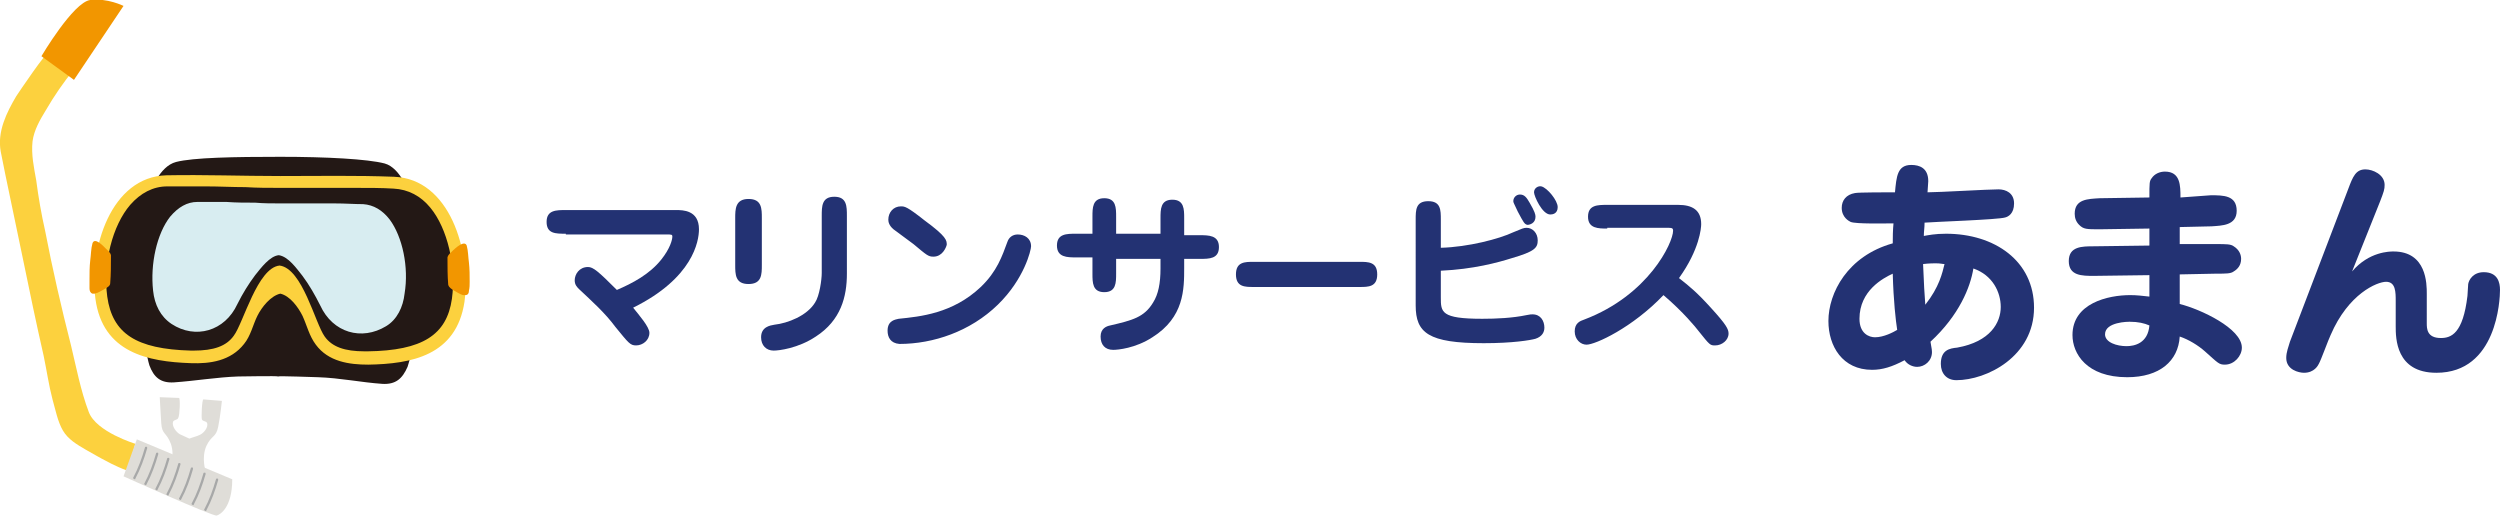 <?xml version="1.0" encoding="utf-8"?>
<!-- Generator: Adobe Illustrator 19.2.1, SVG Export Plug-In . SVG Version: 6.00 Build 0)  -->
<svg version="1.1" id="レイヤー_1" xmlns="http://www.w3.org/2000/svg" xmlns:xlink="http://www.w3.org/1999/xlink" x="0px"
	 y="0px" viewBox="0 0 338 69.8" style="enable-background:new 0 0 338 69.8;" xml:space="preserve">
<style type="text/css">
	.st0{fill:#FCD13E;}
	.st1{fill:#DFDDD8;}
	.st2{fill:#F29600;}
	.st3{fill:#A7A8A8;}
	.st4{fill:#231815;}
	.st5{fill:#D8EDF1;}
	.st6{fill:#233273;}
</style>
<g>
	<g>
		<path class="st0" d="M18.3,60c0,0-5.3-1.6-6.3-4.3c-1.1-2.9-1.7-6.1-2.4-9c-1.3-5.1-2.5-10.3-3.5-15.5c-0.5-2.2-0.9-4.5-1.2-6.8
			c-0.3-1.7-0.7-3.5-0.5-5.3c0.2-1.5,1-2.9,1.8-4.2c1.1-1.9,2.4-3.8,3.8-5.5l0,0L6.6,7.1c-0.3-0.2-4,5.3-4.4,5.9
			c-1.3,2.2-2.6,4.8-2.1,7.5c0.2,1,0.4,2,0.6,3c0.8,3.8,1.6,7.7,2.4,11.5c0.9,4.4,1.8,8.7,2.8,13.1c0.4,1.9,0.7,4,1.2,5.9
			c0.4,1.4,0.7,3,1.4,4.2c0.7,1.2,1.9,1.9,3.1,2.6c0.9,0.5,1.9,1.1,2.9,1.6c0.3,0.2,2.8,1.4,2.9,1.2C17.5,62.3,18,61.2,18.3,60z"/>
		<path class="st1" d="M29.5,57.7c0.3-1.5,0.5-3.5,0.5-3.5S27.5,54,27.5,54c-0.2,0-0.3,2.5-0.2,2.7c0.1,0.3,0.6,0.2,0.7,0.5
			c0.2,0.6-0.5,1.4-1,1.6c-0.4,0.2-0.9,0.3-1.4,0.5c-0.4-0.2-0.9-0.4-1.3-0.6c-0.5-0.3-1.1-1.1-0.9-1.7c0.2-0.3,0.6-0.2,0.7-0.5
			c0.2-0.3,0.3-2.7,0.1-2.7c0,0-2.6-0.1-2.6-0.1s0.1,2,0.2,3.5c0.1,1.6,0.7,1.2,1.3,2.8c0.6,1.7-0.2,3.4-0.2,3.4l2.4,1.3l2.5-1
			c0,0-0.6-1.8,0.1-3.4C28.6,58.8,29.2,59.2,29.5,57.7z"/>
		<path class="st2" d="M5.6,7.6c0,0,4.3-7.3,6.6-7.6c2.3-0.3,4.5,0.8,4.5,0.8L10,10.8L5.6,7.6z"/>
		<path class="st1" d="M31.4,64.8l-12.9-5.4l-1.8,5c0,0,12.2,5.5,12.6,5.3C29.7,69.6,31.4,68.7,31.4,64.8z"/>
		<path class="st3" d="M18.2,64.8C18.2,64.8,18.2,64.8,18.2,64.8c-0.2-0.1-0.2-0.1-0.2-0.2c0.7-1.3,1.2-2.7,1.6-4.1
			c0-0.1,0.1-0.1,0.2-0.1c0.1,0,0.1,0.1,0.1,0.2c-0.4,1.4-0.9,2.8-1.6,4.1C18.3,64.8,18.3,64.8,18.2,64.8z"/>
		<path class="st3" d="M19.7,65.6C19.7,65.6,19.7,65.6,19.7,65.6c-0.2-0.1-0.2-0.1-0.2-0.2c0.7-1.3,1.2-2.7,1.6-4.1
			c0-0.1,0.1-0.1,0.2-0.1c0.1,0,0.1,0.1,0.1,0.2c-0.4,1.4-0.9,2.8-1.6,4.1C19.8,65.5,19.8,65.6,19.7,65.6z"/>
		<path class="st3" d="M21.2,66.3C21.2,66.3,21.2,66.3,21.2,66.3c-0.2-0.1-0.2-0.1-0.2-0.2c0.7-1.3,1.2-2.7,1.6-4.1
			c0-0.1,0.1-0.1,0.2-0.1c0.1,0,0.1,0.1,0.1,0.2c-0.4,1.4-0.9,2.8-1.6,4.1C21.3,66.2,21.3,66.3,21.2,66.3z"/>
		<path class="st3" d="M22.7,67C22.7,67,22.7,67,22.7,67c-0.2-0.1-0.2-0.1-0.2-0.2c0.7-1.3,1.2-2.7,1.6-4.1c0-0.1,0.1-0.1,0.2-0.1
			c0.1,0,0.1,0.1,0.1,0.2c-0.4,1.4-0.9,2.8-1.6,4.1C22.8,67,22.8,67,22.7,67z"/>
		<path class="st3" d="M24.4,67.6C24.3,67.6,24.3,67.6,24.4,67.6c-0.2-0.1-0.2-0.1-0.2-0.2c0.7-1.3,1.2-2.7,1.6-4.1
			c0-0.1,0.1-0.1,0.2-0.1c0.1,0,0.1,0.1,0.1,0.2c-0.4,1.4-0.9,2.8-1.6,4.1C24.5,67.6,24.4,67.6,24.4,67.6z"/>
		<path class="st3" d="M26.1,68.3C26.1,68.3,26,68.3,26.1,68.3c-0.2-0.1-0.2-0.1-0.2-0.2c0.7-1.3,1.2-2.7,1.6-4.1
			c0-0.1,0.1-0.1,0.2-0.1c0.1,0,0.1,0.1,0.1,0.2c-0.4,1.4-0.9,2.8-1.6,4.1C26.2,68.3,26.2,68.3,26.1,68.3z"/>
		<path class="st3" d="M27.8,69.1C27.8,69.1,27.8,69.1,27.8,69.1c-0.2-0.1-0.2-0.1-0.2-0.2c0.7-1.3,1.2-2.7,1.6-4.1
			c0-0.1,0.1-0.1,0.2-0.1c0.1,0,0.1,0.1,0.1,0.2c-0.4,1.4-0.9,2.8-1.6,4.1C27.9,69,27.9,69.1,27.8,69.1z"/>
	</g>
	<g>
		<path class="st4" d="M55.6,47.3c-15.2-3.7-17.8-9.2-17.8-9.2s-2.7,5.5-18,9c-0.2,0,0.3,2,0.4,2.3c0.6,1.6,1.5,2.4,3.3,2.3
			c2.9-0.2,5.8-0.7,8.7-0.8c0.4,0,5.4-0.1,5.4,0c0-0.1,5.1,0.1,5.4,0.1c3,0.1,5.8,0.7,8.7,0.9c1.8,0.1,2.7-0.7,3.4-2.3
			C55.2,49.3,55.8,47.3,55.6,47.3z"/>
		<path class="st4" d="M52,22.1c-2.3-0.6-7.9-0.9-14.1-0.9c-6.2,0-11.8,0.1-14.1,0.7c-2.3,0.6-3.4,4-3.4,4l17.5-0.3l17.5,0.6
			C55.3,26.2,54.2,22.7,52,22.1z"/>
		<path class="st0" d="M53.3,23.9c-5.1-0.2-10.3-0.1-15.4-0.1c-5.1,0-10.3-0.2-15.4-0.1c-7.5,0.2-10.5,9.9-9.6,16.7
			c1,7.3,7.1,8.5,12.9,8.7c2.6,0.1,5.4-0.3,7.2-2.6c0.9-1.1,1.2-2.6,1.8-3.8c0.6-1.2,1.8-2.7,3.1-3c1.3,0.3,2.4,1.8,3,3
			c0.6,1.3,0.9,2.7,1.8,3.9c1.7,2.3,4.5,2.7,7.1,2.7c5.8-0.1,11.9-1.2,13-8.5C63.7,33.9,60.8,24.2,53.3,23.9z"/>
		<path class="st4" d="M58.2,28.1c-1.3-1.6-3-2.5-5-2.6c-1.6-0.1-3.3-0.1-5.3-0.1c-1.8,0-3.6,0-5.3,0c-1.5,0-3.1,0-4.7,0
			c-1.6,0-3.2,0-4.7-0.1c-1.8,0-3.6-0.1-5.3-0.1c-2,0-3.7,0-5.3,0c-1.9,0-3.6,0.9-5,2.5c-2.4,2.8-3.7,7.9-3.1,12.4
			c0.7,5,3.9,7.1,11.3,7.3c0.1,0,0.3,0,0.4,0c2.7,0,4.4-0.6,5.4-2c1.3-1.7,3.2-9.2,6.2-9.5c3.1,0.4,4.8,7.8,6.1,9.6
			c1,1.4,2.7,2,5.4,2c0.1,0,0.3,0,0.4,0c7.4-0.1,10.7-2.2,11.4-7.1C61.7,36,60.5,30.9,58.2,28.1z"/>
		<path class="st5" d="M52.7,29.7c-1-1.3-2.2-2-3.6-2.1c-1.2,0-2.4-0.1-3.9-0.1c-1.3,0-2.6,0-3.9,0c-1.1,0-2.3,0-3.4,0
			c-1.1,0-2.3,0-3.4-0.1c-1.3,0-2.6,0-3.9-0.1c-1.5,0-2.7,0-3.9,0c-1.4,0-2.6,0.7-3.7,2c-1.8,2.3-2.7,6.4-2.3,10
			c0.2,1.9,1,3.5,2.5,4.5c3.2,2.1,7.2,1,8.9-2.7c0.7-1.4,1.5-2.7,2.4-3.9c0.8-1,2-2.6,3.2-2.7c1.3,0.2,2.4,1.8,3.2,2.8
			c0.9,1.2,1.7,2.6,2.4,4c1.7,3.7,5.6,4.8,8.9,2.8c1.5-0.9,2.3-2.6,2.5-4.4C55.3,36.1,54.4,32,52.7,29.7z"/>
		<g>
			<path class="st2" d="M60.5,34.8c0.1-0.4,0.4-0.6,0.7-0.9c0.3-0.3,1.6-1.5,1.9-0.7c0.2,0.7,0.2,1.6,0.3,2.3
				c0.1,0.9,0.1,1.7,0.1,2.6c0,0.4,0,0.8-0.1,1.2c0,0.3-0.1,0.6-0.5,0.6c-0.1,0-0.2,0-0.3,0c-0.4-0.1-0.8-0.4-1.2-0.6
				c-0.3-0.2-0.7-0.4-0.8-0.8c-0.1-1.2-0.1-2.4-0.1-3.5C60.5,34.9,60.5,34.9,60.5,34.8z"/>
			<path class="st2" d="M15,34.5c-0.1-0.4-0.4-0.6-0.7-0.9c-0.3-0.3-1.5-1.6-1.8-0.7c-0.2,0.7-0.2,1.6-0.3,2.3
				c-0.1,0.9-0.1,1.7-0.1,2.6c0,0.4,0,0.8,0,1.2c0,0.3,0.1,0.6,0.4,0.7c0.1,0,0.2,0,0.3,0c0.5-0.1,0.9-0.4,1.3-0.6
				c0.3-0.2,0.8-0.4,0.8-0.8c0.1-1.2,0.1-2.4,0.1-3.5C15,34.6,15,34.5,15,34.5z"/>
		</g>
	</g>
</g>
<g>
	<path class="st6" d="M76.5,31.6c-1.4,0-2.6,0-2.6-1.6c0-1.6,1.3-1.6,2.6-1.6h14.9c0.9,0,3.1,0,3.1,2.6c0,1.6-0.8,6.6-8.9,10.6
		c0.8,1,2.2,2.6,2.2,3.4c0,1-0.9,1.7-1.8,1.7c-0.8,0-1-0.3-2.8-2.5c-1.4-1.9-3.2-3.5-4.9-5.1c-0.3-0.3-0.6-0.6-0.6-1.2
		c0-0.8,0.6-1.8,1.8-1.8c0.7,0,1.4,0.6,3.9,3.1c2.1-0.9,4.4-2.1,6-4.1c1.2-1.5,1.5-2.7,1.5-3.1c0-0.3-0.1-0.3-0.8-0.3H76.5z"/>
	<path class="st6" d="M103,35.8c0,1.3,0,2.6-1.8,2.6c-1.8,0-1.8-1.3-1.8-2.6v-6.3c0-1.2,0-2.6,1.8-2.6c1.8,0,1.8,1.3,1.8,2.6V35.8z
		 M114.5,37c0,3.1-0.8,6.3-4.2,8.5c-2.4,1.6-5,1.9-5.7,1.9c-1,0-1.7-0.7-1.7-1.8c0-1.4,1.2-1.6,1.8-1.7c1.8-0.2,4.4-1.2,5.5-3
		c0.6-0.9,0.9-3.1,0.9-4v-7.7c0-1.3,0-2.6,1.7-2.6c1.7,0,1.7,1.3,1.7,2.6V37z"/>
	<path class="st6" d="M120,44.7c0-1.4,1.1-1.5,1.5-1.6c2.9-0.3,7.3-0.7,11.1-4.3c2.2-2.1,2.9-4.2,3.6-6.1c0.2-0.6,0.7-1,1.4-1
		c0.9,0,1.8,0.5,1.8,1.6c0,0.5-0.9,4.4-4.5,7.9c-3.7,3.6-8.7,5.3-13.3,5.3C120.4,46.4,120,45.6,120,44.7z M126.2,34.7
		c-0.7,0-0.9-0.2-2.7-1.7c-0.4-0.3-2.3-1.7-2.7-2c-0.6-0.5-0.7-1-0.7-1.3c0-1,0.7-1.8,1.7-1.8c0.5,0,0.8,0,3.2,1.9
		c3,2.2,3,2.7,3,3.3C127.9,33.5,127.4,34.7,126.2,34.7z"/>
	<path class="st6" d="M156.9,29.5c0-1.2,0-2.5,1.6-2.5s1.6,1.3,1.6,2.5v2.3h2.1c1.2,0,2.6,0,2.6,1.6c0,1.6-1.3,1.6-2.6,1.6h-2.1v1.2
		c0,2.9,0,6.7-4.3,9.4c-2.3,1.5-4.7,1.7-5.3,1.7c-1.1,0-1.7-0.7-1.7-1.8c0-1.1,0.8-1.4,1.3-1.5c3-0.7,4.6-1.1,5.8-3.1
		c0.7-1.1,1-2.6,1-4.6v-1.3h-6V37c0,1.2,0,2.5-1.6,2.5c-1.6,0-1.6-1.3-1.6-2.5v-2.2h-2.2c-1.2,0-2.6,0-2.6-1.6
		c0-1.6,1.3-1.6,2.6-1.6h2.2v-2.3c0-1.2,0-2.5,1.6-2.5c1.6,0,1.6,1.3,1.6,2.5v2.3h6V29.5z"/>
	<path class="st6" d="M183.8,35.4c1.2,0,2.4,0,2.4,1.7c0,1.7-1.2,1.7-2.4,1.7h-14.3c-1.2,0-2.4,0-2.4-1.7c0-1.7,1.2-1.7,2.4-1.7
		H183.8z"/>
	<path class="st6" d="M194.8,40.2c0,2,0,2.9,5.6,2.9c1.9,0,4.1-0.1,6-0.5c0.5-0.1,0.6-0.1,0.8-0.1c1.1,0,1.6,0.9,1.6,1.8
		c0,0.6-0.3,1.2-1.2,1.5c-0.7,0.2-3.1,0.6-7,0.6c-7.5,0-9.2-1.4-9.2-5.1V29.7c0-1.3,0-2.5,1.7-2.5s1.7,1.2,1.7,2.5v3.8
		c3.7-0.1,7.9-1.2,9.8-2.1c1.2-0.5,1.4-0.6,1.8-0.6c0.8,0,1.5,0.7,1.5,1.7c0,1-0.4,1.5-3.5,2.4c-1.9,0.6-5.2,1.5-9.6,1.7V40.2z
		 M205.2,28.6c-0.5-1.1-0.6-1.2-0.6-1.4c0-0.5,0.4-0.9,0.9-0.9c0.6,0,0.9,0.4,1.3,1.1c0.7,1.2,0.8,1.6,0.8,1.9
		c0,0.9-0.8,1.1-1.1,1.1C206.1,30.3,206,30.1,205.2,28.6z M210.6,28c0,0.9-0.7,1-1,1c-1.1,0-2.2-2.5-2.2-3c0-0.6,0.6-0.9,1-0.8
		C209.2,25.4,210.6,27.1,210.6,28z"/>
	<path class="st6" d="M217.3,30.9c-1.2,0-2.6,0-2.6-1.6s1.3-1.6,2.6-1.6h9.6c1.9,0,3.1,0.7,3.1,2.6c0,0.5-0.2,3.4-3,7.3
		c1.4,1.1,2.4,1.9,4.3,4c2.1,2.3,2.4,2.9,2.4,3.5c0,0.9-0.9,1.6-1.8,1.6c-0.7,0-0.7,0-2.3-2c-0.3-0.4-2-2.5-4.7-4.8
		c-4.2,4.4-9.2,6.7-10.4,6.7c-0.8,0-1.6-0.7-1.6-1.8s0.7-1.4,1.3-1.6c8.7-3.3,12-10.4,12-12c0-0.4-0.2-0.4-0.8-0.4H217.3z"/>
	<path class="st6" d="M263.1,31.6c6.6,0,11.9,3.7,11.9,10c0,6.6-6.4,9.8-10.5,9.8c-1.3,0-2.1-0.9-2.1-2.2c0-1.9,1.2-2.1,2.2-2.2
		c4.5-0.8,5.9-3.4,5.9-5.5c0-2-1.1-4.3-3.7-5.2c-0.4,2.5-1.9,6.3-5.8,9.9c0.2,1.1,0.2,1.2,0.2,1.4c0,1.2-1,2-2,2
		c-0.6,0-1.3-0.3-1.7-0.9c-1.7,0.9-3,1.3-4.4,1.3c-4,0-5.9-3.2-5.9-6.6c0-3.8,2.6-8.8,8.7-10.5c0-2.2,0.1-2.4,0.1-2.7
		c-1.2,0-5.1,0.1-5.8-0.2c-0.2-0.1-1.2-0.6-1.2-1.9c0-1,0.6-1.8,1.8-2c0.4-0.1,4.5-0.1,5.4-0.1c0.2-2.1,0.3-3.7,2.2-3.7
		c1.1,0,2.3,0.4,2.3,2.2c0,0.1-0.1,1.3-0.1,1.5c1.5,0,8.2-0.4,9.6-0.4c1,0,2.1,0.5,2.1,1.9c0,1.4-0.8,1.8-1.2,1.9
		c-0.9,0.3-9.8,0.6-10.9,0.7c0,0.7-0.1,1.2-0.1,1.8C260.7,31.8,261.6,31.6,263.1,31.6z M251.4,43.1c0,2,1.3,2.5,2.1,2.5
		c1.2,0,2.5-0.7,3-1c-0.2-1.3-0.5-3.9-0.6-7.6C254.6,37.6,251.4,39.3,251.4,43.1z M260.3,41.2c1.9-2.4,2.3-4.3,2.6-5.5
		c-0.3,0-0.5-0.1-1.2-0.1c-0.2,0-0.9,0-1.7,0.1C260.1,38.3,260.2,39.9,260.3,41.2z"/>
	<path class="st6" d="M298.9,26.4c1.7,0,3.5,0,3.5,2.1c0,2-2,2-3.4,2.1l-4.3,0.1l0,2.3l4.9,0c1.4,0,2,0,2.4,0.3c0.8,0.5,1,1.2,1,1.7
		c0,0.9-0.5,1.4-1,1.7c-0.4,0.3-1,0.3-2.4,0.3l-4.9,0.1l0,4c2.8,0.7,8.4,3.3,8.4,5.9c0,1.1-1,2.3-2.3,2.3c-0.8,0-0.9-0.2-2.7-1.8
		c-0.9-0.8-2.2-1.6-3.4-2c-0.2,3.3-2.7,5.5-7.1,5.5c-5.5,0-7.4-3.2-7.4-5.7c0-4.3,4.8-5.4,7.8-5.4c0.9,0,1.7,0.1,2.6,0.2l0-2.9
		l-7.5,0.1c-1.6,0-3.4,0-3.4-2c0-2,1.8-2,3.4-2l7.5-0.1l0-2.3l-6.7,0.1c-1.8,0-2.2,0-2.8-0.6c-0.4-0.4-0.6-0.9-0.6-1.5
		c0-2,1.8-2,3.4-2.1l6.7-0.1c0-2,0-2.2,0.3-2.6c0.4-0.6,1.1-0.9,1.8-0.9c2.1,0,2.1,1.9,2.1,3.5L298.9,26.4z M287.9,43.5
		c-0.1,0-3.3,0-3.3,1.7c0,1.1,1.6,1.6,2.9,1.6c1.1,0,2.9-0.4,3.1-2.8C289.9,43.7,289.1,43.5,287.9,43.5z"/>
	<path class="st6" d="M328.1,43.7c0,0.7,0,2,1.9,2c1.4,0,3-0.6,3.6-5.7c0-0.3,0.1-1.3,0.1-1.6c0.1-0.6,0.7-1.6,2.1-1.6
		c1.9,0,2.2,1.4,2.2,2.4c0,1.3-0.4,11.2-8.6,11.2c-5.5,0-5.5-4.7-5.5-6.3v-3.4c0-1.2,0-2.6-1.3-2.6c-1.2,0-5.1,1.6-7.5,7.2
		c-0.3,0.6-1.3,3.4-1.6,3.9c-0.1,0.2-0.6,1.2-2,1.2c-0.7,0-2.4-0.4-2.4-2c0-0.8,0.3-1.5,0.5-2.2l7.9-20.7c0.6-1.6,1-2.6,2.3-2.6
		c1,0,2.6,0.7,2.6,2.1c0,0.6-0.1,0.9-0.6,2.2l-3.8,9.5c2.3-2.7,5.1-2.7,5.6-2.7c4.5,0,4.5,4.4,4.5,5.7V43.7z"/>
</g>
</svg>
